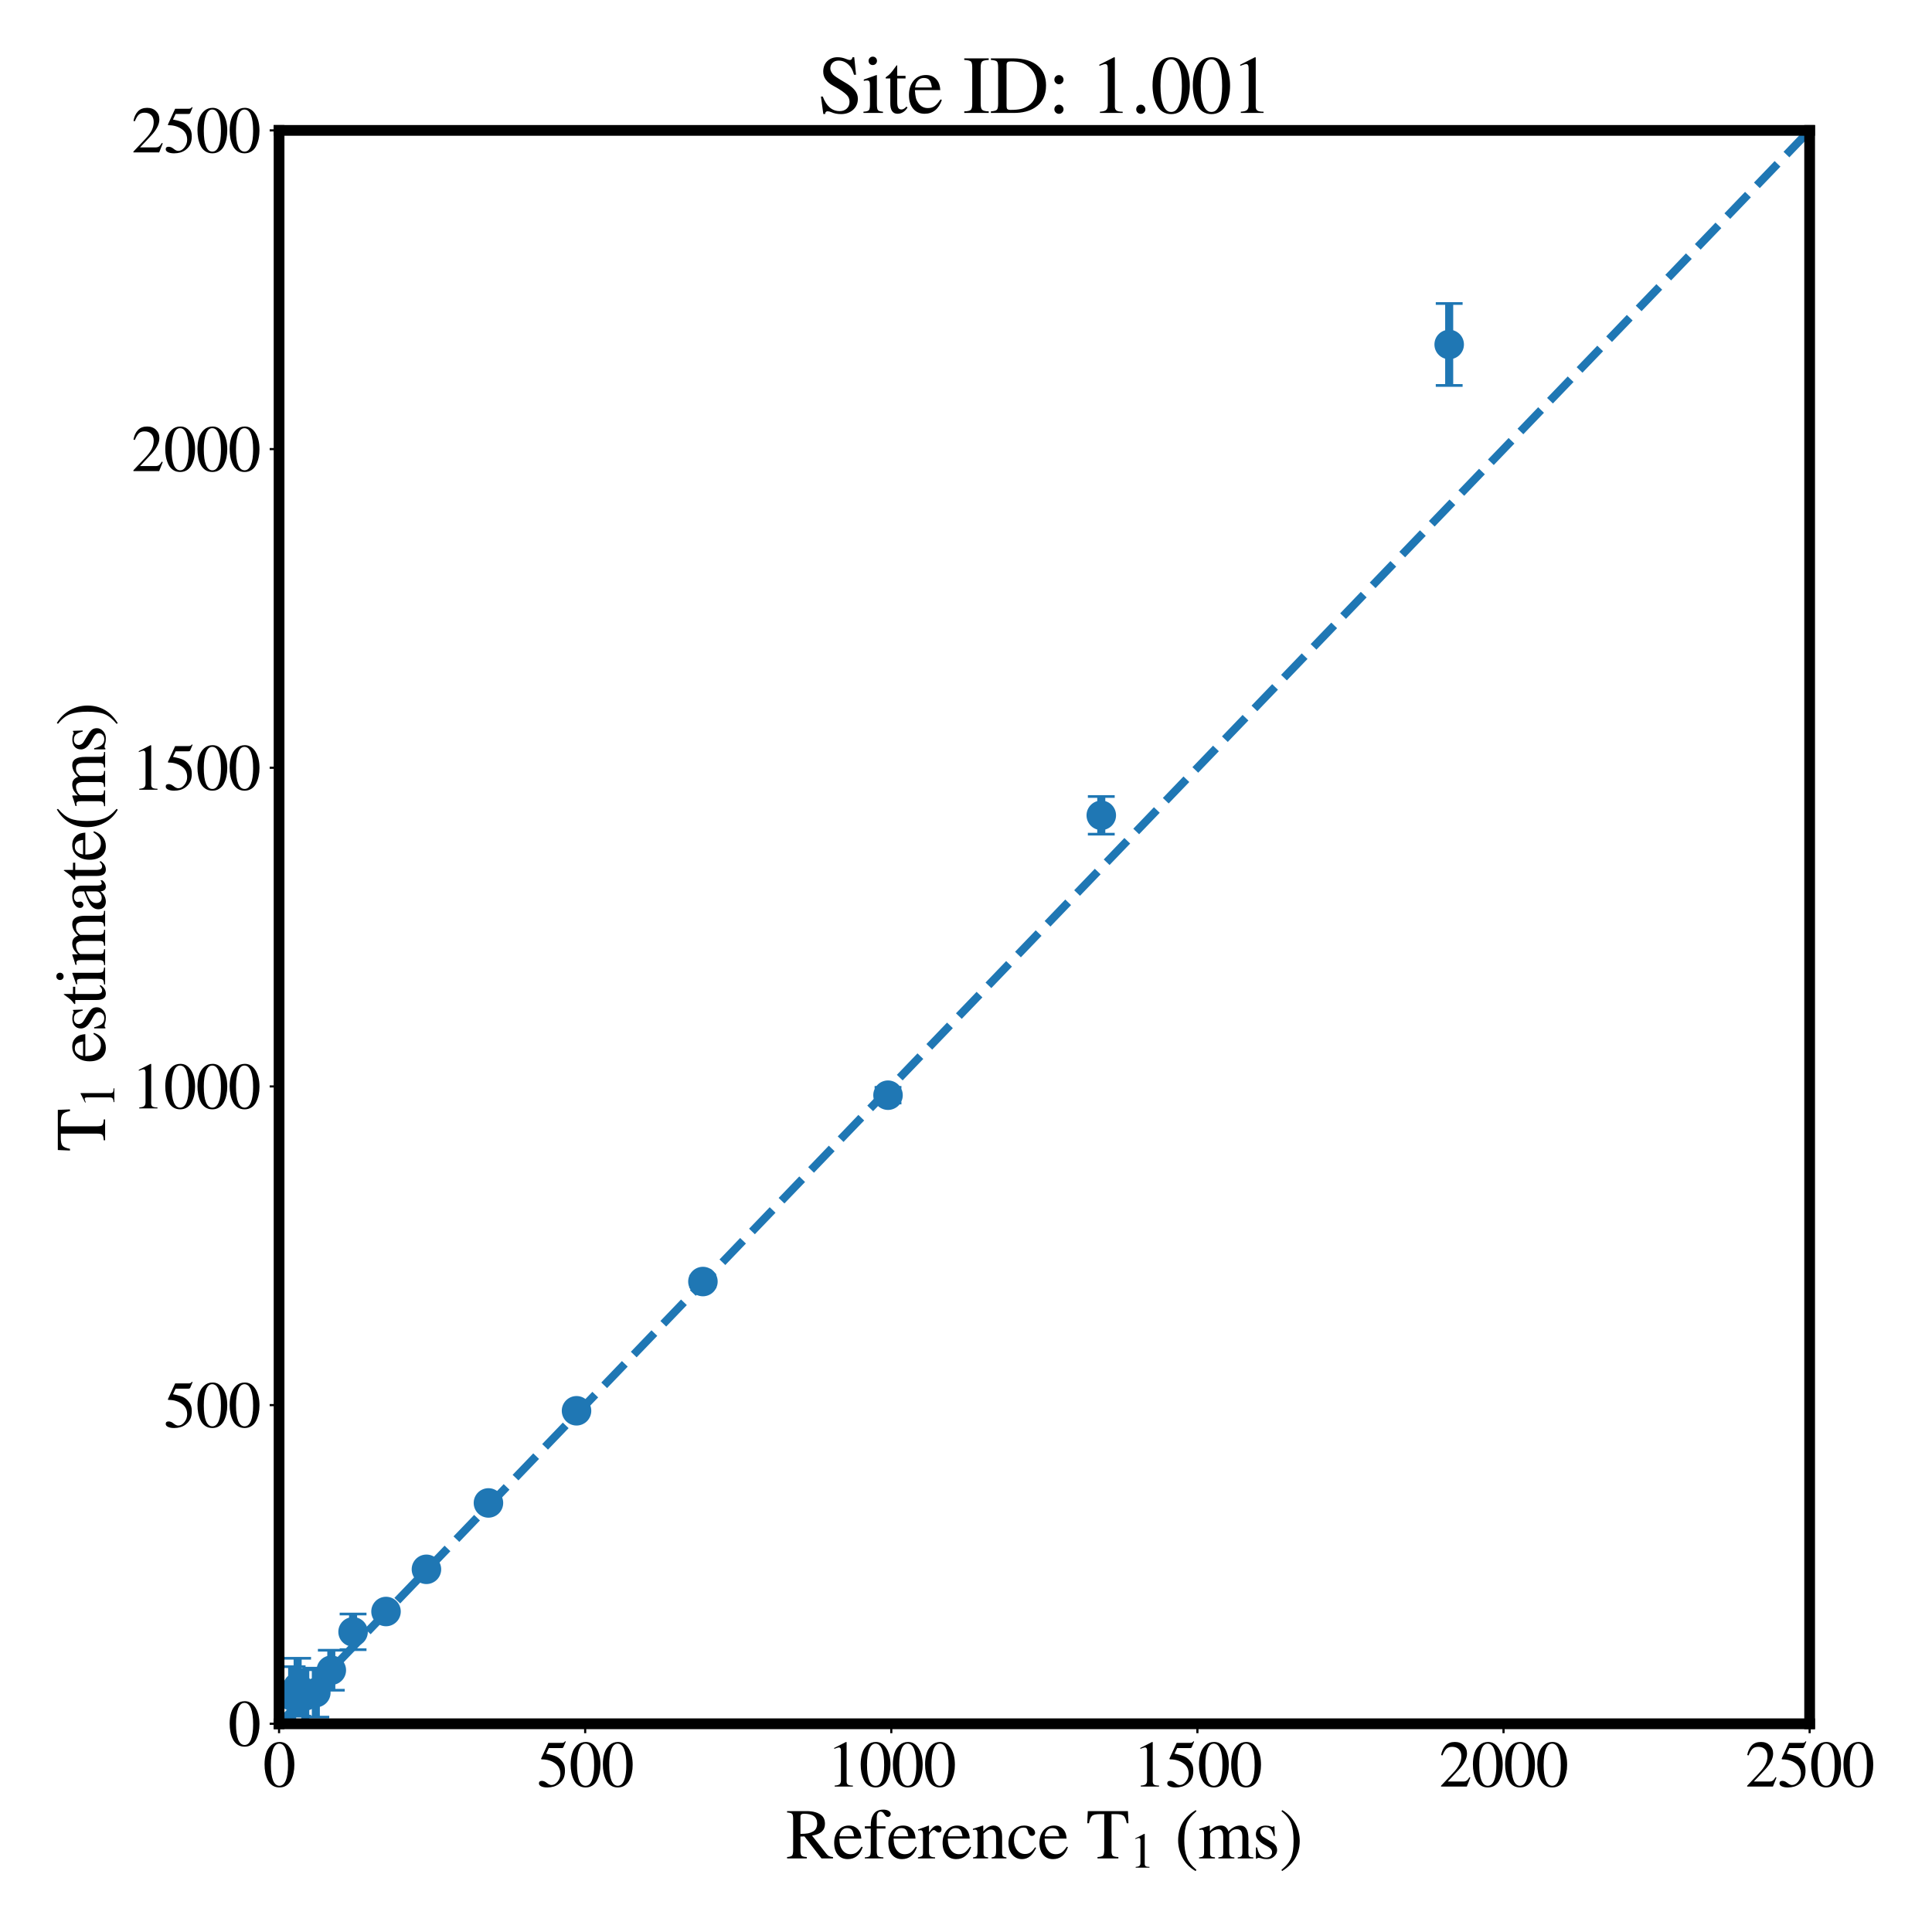 <?xml version="1.0" encoding="utf-8" standalone="no"?>
<!DOCTYPE svg PUBLIC "-//W3C//DTD SVG 1.1//EN"
  "http://www.w3.org/Graphics/SVG/1.1/DTD/svg11.dtd">
<svg xmlns:xlink="http://www.w3.org/1999/xlink" width="720pt" height="720pt" viewBox="0 0 720 720" xmlns="http://www.w3.org/2000/svg" version="1.1">
 <defs>
  <style type="text/css">*{stroke-linejoin: round; stroke-linecap: butt}</style>
 </defs>
 <g id="figure_1">
  <g id="patch_1">
   <path d="M 0 720 
L 720 720 
L 720 0 
L 0 0 
z
" style="fill: #ffffff"/>
  </g>
  <g id="axes_1">
   <g id="patch_2">
    <path d="M 104 642.4 
L 674.4 642.4 
L 674.4 48.6 
L 104 48.6 
z
" style="fill: #ffffff"/>
   </g>
   <g id="matplotlib.axis_1">
    <g id="xtick_1">
     <g id="line2d_1">
      <defs>
       <path id="m3d65d852d6" d="M 0 0 
L 0 3.5 
" style="stroke: #000000; stroke-width: 0.8"/>
      </defs>
      <g>
       <use xlink:href="#m3d65d852d6" x="104" y="642.4" style="stroke: #000000; stroke-width: 0.8"/>
      </g>
     </g>
     <g id="text_1">
      <!-- 0 -->
      <g transform="translate(98 665.791)scale(0.24 -0.24)">
       <defs>
        <path id="STIXGeneral-Regular-30" d="M 3046 2112 
Q 3046 1683 2963 1302 
Q 2880 922 2717 602 
Q 2554 282 2266 96 
Q 1978 -90 1600 -90 
Q 1210 -90 915 108 
Q 621 307 461 640 
Q 301 973 227 1350 
Q 154 1728 154 2150 
Q 154 2746 301 3222 
Q 448 3699 790 4012 
Q 1133 4326 1626 4326 
Q 2253 4326 2649 3712 
Q 3046 3098 3046 2112 
z
M 2432 2080 
Q 2432 3091 2217 3625 
Q 2003 4160 1587 4160 
Q 1190 4160 979 3622 
Q 768 3085 768 2106 
Q 768 1120 979 598 
Q 1190 77 1600 77 
Q 2003 77 2217 598 
Q 2432 1120 2432 2080 
z
" transform="scale(0.016)"/>
       </defs>
       <use xlink:href="#STIXGeneral-Regular-30"/>
      </g>
     </g>
    </g>
    <g id="xtick_2">
     <g id="line2d_2">
      <g>
       <use xlink:href="#m3d65d852d6" x="218.08" y="642.4" style="stroke: #000000; stroke-width: 0.8"/>
      </g>
     </g>
     <g id="text_2">
      <!-- 500 -->
      <g transform="translate(200.08 665.791)scale(0.24 -0.24)">
       <defs>
        <path id="STIXGeneral-Regular-35" d="M 2803 4358 
L 2573 3814 
Q 2534 3731 2400 3731 
L 1158 3731 
L 902 3187 
Q 1606 3053 1920 2896 
Q 2234 2739 2502 2368 
Q 2726 2061 2726 1555 
Q 2726 1094 2576 780 
Q 2426 467 2099 224 
Q 1664 -90 1011 -90 
Q 646 -90 422 19 
Q 198 128 198 307 
Q 198 550 486 550 
Q 717 550 960 352 
Q 1210 147 1414 147 
Q 1747 147 2012 480 
Q 2278 813 2278 1229 
Q 2278 1843 1850 2189 
Q 1293 2637 486 2637 
Q 410 2637 410 2688 
L 416 2720 
L 1114 4237 
L 2438 4237 
Q 2547 4237 2608 4269 
Q 2669 4301 2746 4403 
L 2803 4358 
z
" transform="scale(0.016)"/>
       </defs>
       <use xlink:href="#STIXGeneral-Regular-35"/>
       <use xlink:href="#STIXGeneral-Regular-30" x="50"/>
       <use xlink:href="#STIXGeneral-Regular-30" x="100"/>
      </g>
     </g>
    </g>
    <g id="xtick_3">
     <g id="line2d_3">
      <g>
       <use xlink:href="#m3d65d852d6" x="332.16" y="642.4" style="stroke: #000000; stroke-width: 0.8"/>
      </g>
     </g>
     <g id="text_3">
      <!-- 1000 -->
      <g transform="translate(308.16 665.791)scale(0.24 -0.24)">
       <defs>
        <path id="STIXGeneral-Regular-31" d="M 2522 0 
L 755 0 
L 755 96 
Q 1107 115 1235 227 
Q 1363 339 1363 608 
L 1363 3482 
Q 1363 3795 1171 3795 
Q 1082 3795 883 3718 
L 710 3654 
L 710 3744 
L 1856 4326 
L 1914 4307 
L 1914 486 
Q 1914 275 2042 185 
Q 2170 96 2522 96 
L 2522 0 
z
" transform="scale(0.016)"/>
       </defs>
       <use xlink:href="#STIXGeneral-Regular-31"/>
       <use xlink:href="#STIXGeneral-Regular-30" x="50"/>
       <use xlink:href="#STIXGeneral-Regular-30" x="100"/>
       <use xlink:href="#STIXGeneral-Regular-30" x="150"/>
      </g>
     </g>
    </g>
    <g id="xtick_4">
     <g id="line2d_4">
      <g>
       <use xlink:href="#m3d65d852d6" x="446.24" y="642.4" style="stroke: #000000; stroke-width: 0.8"/>
      </g>
     </g>
     <g id="text_4">
      <!-- 1500 -->
      <g transform="translate(422.24 665.791)scale(0.24 -0.24)">
       <use xlink:href="#STIXGeneral-Regular-31"/>
       <use xlink:href="#STIXGeneral-Regular-35" x="50"/>
       <use xlink:href="#STIXGeneral-Regular-30" x="100"/>
       <use xlink:href="#STIXGeneral-Regular-30" x="150"/>
      </g>
     </g>
    </g>
    <g id="xtick_5">
     <g id="line2d_5">
      <g>
       <use xlink:href="#m3d65d852d6" x="560.32" y="642.4" style="stroke: #000000; stroke-width: 0.8"/>
      </g>
     </g>
     <g id="text_5">
      <!-- 2000 -->
      <g transform="translate(536.32 665.791)scale(0.24 -0.24)">
       <defs>
        <path id="STIXGeneral-Regular-32" d="M 3034 877 
L 2688 0 
L 186 0 
L 186 77 
L 1325 1286 
Q 1773 1754 1965 2144 
Q 2157 2534 2157 2950 
Q 2157 3379 1920 3616 
Q 1683 3853 1267 3853 
Q 922 3853 720 3673 
Q 518 3494 326 3021 
L 192 3053 
Q 301 3648 630 3987 
Q 960 4326 1523 4326 
Q 2054 4326 2380 4006 
Q 2707 3686 2707 3200 
Q 2707 2477 1888 1613 
L 832 486 
L 2330 486 
Q 2541 486 2665 569 
Q 2790 653 2944 915 
L 3034 877 
z
" transform="scale(0.016)"/>
       </defs>
       <use xlink:href="#STIXGeneral-Regular-32"/>
       <use xlink:href="#STIXGeneral-Regular-30" x="50"/>
       <use xlink:href="#STIXGeneral-Regular-30" x="100"/>
       <use xlink:href="#STIXGeneral-Regular-30" x="150"/>
      </g>
     </g>
    </g>
    <g id="xtick_6">
     <g id="line2d_6">
      <g>
       <use xlink:href="#m3d65d852d6" x="674.4" y="642.4" style="stroke: #000000; stroke-width: 0.8"/>
      </g>
     </g>
     <g id="text_6">
      <!-- 2500 -->
      <g transform="translate(650.4 665.791)scale(0.24 -0.24)">
       <use xlink:href="#STIXGeneral-Regular-32"/>
       <use xlink:href="#STIXGeneral-Regular-35" x="50"/>
       <use xlink:href="#STIXGeneral-Regular-30" x="100"/>
       <use xlink:href="#STIXGeneral-Regular-30" x="150"/>
      </g>
     </g>
    </g>
    <g id="text_7">
     <!-- Reference T$_1$ (ms) -->
     <g transform="translate(292.87 692.757)scale(0.26 -0.26)">
      <defs>
       <path id="STIXGeneral-Regular-52" d="M 4224 0 
L 3187 0 
L 1664 1971 
L 1306 1958 
L 1306 717 
Q 1306 352 1405 249 
Q 1504 147 1875 122 
L 1875 0 
L 109 0 
L 109 122 
Q 474 154 563 262 
Q 653 371 653 794 
L 653 3526 
Q 653 3885 563 3987 
Q 474 4090 109 4115 
L 109 4237 
L 1850 4237 
Q 2726 4237 3187 3859 
Q 3501 3603 3501 3091 
Q 3501 2221 2342 2042 
L 3622 422 
Q 3757 256 3878 198 
Q 4000 141 4224 122 
L 4224 0 
z
M 1306 3731 
L 1306 2195 
Q 1766 2202 1990 2246 
Q 2214 2291 2438 2413 
Q 2803 2618 2803 3142 
Q 2803 4000 1632 4000 
Q 1459 4000 1382 3945 
Q 1306 3891 1306 3731 
z
" transform="scale(0.016)"/>
       <path id="STIXGeneral-Regular-65" d="M 2611 1050 
L 2714 1005 
Q 2330 -64 1376 -64 
Q 813 -64 486 329 
Q 160 723 160 1389 
Q 160 2074 525 2509 
Q 890 2944 1485 2944 
Q 2061 2944 2374 2502 
Q 2560 2246 2592 1773 
L 621 1773 
Q 646 1370 700 1158 
Q 755 947 915 730 
Q 1184 378 1626 378 
Q 1939 378 2153 531 
Q 2368 685 2611 1050 
z
M 634 1978 
L 1939 1978 
Q 1882 2381 1750 2547 
Q 1619 2714 1312 2714 
Q 1043 2714 864 2525 
Q 685 2336 634 1978 
z
" transform="scale(0.016)"/>
       <path id="STIXGeneral-Regular-66" d="M 134 2880 
L 659 2880 
Q 666 3264 710 3478 
Q 755 3693 883 3910 
Q 1152 4371 1786 4371 
Q 2074 4371 2262 4259 
Q 2451 4147 2451 3974 
Q 2451 3866 2374 3789 
Q 2298 3712 2182 3712 
Q 2029 3712 1894 3942 
Q 1741 4192 1555 4192 
Q 1197 4192 1197 3622 
L 1197 2880 
L 1978 2880 
L 1978 2675 
L 1197 2675 
L 1197 666 
Q 1197 307 1299 208 
Q 1402 109 1792 96 
L 1792 0 
L 128 0 
L 128 96 
Q 474 115 566 214 
Q 659 314 659 666 
L 659 2675 
L 134 2675 
L 134 2880 
z
" transform="scale(0.016)"/>
       <path id="STIXGeneral-Regular-72" d="M 1024 2931 
L 1024 2342 
Q 1267 2688 1430 2816 
Q 1594 2944 1792 2944 
Q 1958 2944 2051 2854 
Q 2144 2765 2144 2605 
Q 2144 2470 2077 2393 
Q 2010 2317 1894 2317 
Q 1773 2317 1638 2445 
Q 1536 2541 1472 2541 
Q 1338 2541 1181 2355 
Q 1024 2170 1024 2016 
L 1024 576 
Q 1024 301 1133 205 
Q 1242 109 1568 96 
L 1568 0 
L 32 0 
L 32 96 
Q 339 154 412 224 
Q 486 294 486 538 
L 486 2138 
Q 486 2349 438 2435 
Q 390 2522 269 2522 
Q 166 2522 45 2496 
L 45 2598 
Q 448 2726 992 2944 
L 1024 2931 
z
" transform="scale(0.016)"/>
       <path id="STIXGeneral-Regular-6e" d="M 3104 0 
L 1773 0 
L 1779 96 
Q 2016 115 2096 233 
Q 2176 352 2176 672 
L 2176 1946 
Q 2176 2592 1709 2592 
Q 1549 2592 1408 2515 
Q 1267 2438 1050 2227 
L 1050 461 
Q 1050 269 1136 192 
Q 1222 115 1466 96 
L 1466 0 
L 115 0 
L 115 96 
Q 358 115 435 214 
Q 512 314 512 602 
L 512 2157 
Q 512 2394 467 2483 
Q 422 2573 288 2573 
Q 160 2573 102 2547 
L 102 2656 
Q 550 2784 979 2944 
L 1030 2925 
L 1030 2426 
L 1037 2426 
Q 1491 2944 1958 2944 
Q 2323 2944 2518 2688 
Q 2714 2432 2714 1958 
L 2714 544 
Q 2714 288 2790 205 
Q 2867 122 3104 96 
L 3104 0 
z
" transform="scale(0.016)"/>
       <path id="STIXGeneral-Regular-63" d="M 2547 998 
L 2637 941 
Q 2362 403 2112 205 
Q 1786 -64 1376 -64 
Q 845 -64 502 336 
Q 160 736 160 1357 
Q 160 2170 698 2618 
Q 1094 2944 1562 2944 
Q 1965 2944 2256 2749 
Q 2547 2554 2547 2285 
Q 2547 2176 2457 2096 
Q 2368 2016 2246 2016 
Q 2022 2016 1939 2310 
L 1901 2451 
Q 1850 2630 1773 2694 
Q 1696 2758 1523 2758 
Q 1133 2758 893 2451 
Q 653 2144 653 1645 
Q 653 1094 928 745 
Q 1203 397 1645 397 
Q 1920 397 2118 528 
Q 2317 659 2547 998 
z
" transform="scale(0.016)"/>
       <path id="STIXGeneral-Regular-20" transform="scale(0.016)"/>
       <path id="STIXGeneral-Regular-54" d="M 3795 3149 
L 3642 3149 
Q 3539 3674 3353 3821 
Q 3168 3968 2656 3968 
L 2278 3968 
L 2278 710 
Q 2278 346 2387 243 
Q 2496 141 2893 122 
L 2893 0 
L 1024 0 
L 1024 122 
Q 1427 147 1526 256 
Q 1626 365 1626 787 
L 1626 3968 
L 1242 3968 
Q 723 3968 540 3817 
Q 358 3667 262 3149 
L 109 3149 
L 154 4237 
L 3750 4237 
L 3795 3149 
z
" transform="scale(0.016)"/>
       <path id="STIXGeneral-Regular-28" d="M 1946 -1030 
L 1869 -1133 
Q 1126 -710 716 32 
Q 307 774 307 1613 
Q 307 3386 1888 4326 
L 1946 4224 
Q 1293 3667 1075 3126 
Q 858 2586 858 1632 
Q 858 685 1082 96 
Q 1306 -493 1946 -1030 
z
" transform="scale(0.016)"/>
       <path id="STIXGeneral-Regular-6d" d="M 4960 0 
L 3565 0 
L 3565 96 
Q 3834 122 3907 208 
Q 3981 294 3981 576 
L 3981 1894 
Q 3981 2278 3869 2444 
Q 3757 2611 3488 2611 
Q 3264 2611 3107 2521 
Q 2950 2432 2803 2221 
L 2803 608 
Q 2803 301 2896 201 
Q 2989 102 3264 96 
L 3264 0 
L 1830 0 
L 1830 96 
Q 2112 115 2189 188 
Q 2266 262 2266 550 
L 2266 1901 
Q 2266 2611 1850 2611 
Q 1670 2611 1468 2531 
Q 1267 2451 1171 2336 
Q 1088 2240 1088 2227 
L 1088 448 
Q 1088 243 1177 176 
Q 1267 109 1523 96 
L 1523 0 
L 102 0 
L 102 96 
Q 371 102 460 195 
Q 550 288 550 563 
L 550 2150 
Q 550 2387 499 2480 
Q 448 2573 326 2573 
Q 230 2573 122 2547 
L 122 2656 
Q 557 2778 1011 2944 
L 1062 2925 
L 1062 2451 
L 1075 2451 
Q 1363 2752 1584 2848 
Q 1805 2944 2054 2944 
Q 2560 2944 2733 2406 
Q 3232 2944 3776 2944 
Q 4518 2944 4518 1792 
L 4518 493 
Q 4518 282 4582 202 
Q 4646 122 4794 109 
L 4960 96 
L 4960 0 
z
" transform="scale(0.016)"/>
       <path id="STIXGeneral-Regular-73" d="M 998 1926 
L 1664 1523 
Q 1984 1331 2105 1164 
Q 2227 998 2227 736 
Q 2227 416 1961 176 
Q 1696 -64 1331 -64 
Q 1030 -64 864 -6 
Q 691 51 570 51 
Q 461 51 416 -26 
L 333 -26 
L 333 979 
L 435 979 
Q 538 512 730 294 
Q 922 77 1248 77 
Q 1485 77 1632 211 
Q 1779 346 1779 550 
Q 1779 845 1440 1030 
L 1094 1222 
Q 326 1651 326 2150 
Q 326 2522 566 2730 
Q 806 2938 1210 2938 
Q 1491 2938 1638 2867 
Q 1754 2816 1818 2816 
Q 1862 2816 1920 2880 
L 1990 2880 
L 2022 2010 
L 1926 2010 
Q 1818 2445 1654 2621 
Q 1491 2797 1203 2797 
Q 986 2797 854 2688 
Q 723 2579 723 2362 
Q 723 2253 796 2128 
Q 870 2003 998 1926 
z
" transform="scale(0.016)"/>
       <path id="STIXGeneral-Regular-29" d="M 186 4224 
L 262 4326 
Q 992 3891 1408 3148 
Q 1824 2406 1824 1581 
Q 1824 -166 243 -1133 
L 186 -1030 
Q 845 -486 1059 54 
Q 1274 595 1274 1562 
Q 1274 2534 1059 3120 
Q 845 3706 186 4224 
z
" transform="scale(0.016)"/>
      </defs>
      <use xlink:href="#STIXGeneral-Regular-52" transform="translate(0 0.703)"/>
      <use xlink:href="#STIXGeneral-Regular-65" transform="translate(66.7 0.703)"/>
      <use xlink:href="#STIXGeneral-Regular-66" transform="translate(111.1 0.703)"/>
      <use xlink:href="#STIXGeneral-Regular-65" transform="translate(144.4 0.703)"/>
      <use xlink:href="#STIXGeneral-Regular-72" transform="translate(188.8 0.703)"/>
      <use xlink:href="#STIXGeneral-Regular-65" transform="translate(222.1 0.703)"/>
      <use xlink:href="#STIXGeneral-Regular-6e" transform="translate(266.5 0.703)"/>
      <use xlink:href="#STIXGeneral-Regular-63" transform="translate(316.5 0.703)"/>
      <use xlink:href="#STIXGeneral-Regular-65" transform="translate(360.9 0.703)"/>
      <use xlink:href="#STIXGeneral-Regular-20" transform="translate(405.3 0.703)"/>
      <use xlink:href="#STIXGeneral-Regular-54" transform="translate(430.3 0.703)"/>
      <use xlink:href="#STIXGeneral-Regular-31" transform="translate(492.943 -12.525)scale(0.7)"/>
      <use xlink:href="#STIXGeneral-Regular-20" transform="translate(532.353 0.703)"/>
      <use xlink:href="#STIXGeneral-Regular-28" transform="translate(557.353 0.703)"/>
      <use xlink:href="#STIXGeneral-Regular-6d" transform="translate(590.653 0.703)"/>
      <use xlink:href="#STIXGeneral-Regular-73" transform="translate(668.453 0.703)"/>
      <use xlink:href="#STIXGeneral-Regular-29" transform="translate(707.353 0.703)"/>
     </g>
    </g>
   </g>
   <g id="matplotlib.axis_2">
    <g id="ytick_1">
     <g id="line2d_7">
      <defs>
       <path id="m22023732d5" d="M 0 0 
L -3.5 0 
" style="stroke: #000000; stroke-width: 0.8"/>
      </defs>
      <g>
       <use xlink:href="#m22023732d5" x="104" y="642.4" style="stroke: #000000; stroke-width: 0.8"/>
      </g>
     </g>
     <g id="text_8">
      <!-- 0 -->
      <g transform="translate(85 650.596)scale(0.24 -0.24)">
       <use xlink:href="#STIXGeneral-Regular-30"/>
      </g>
     </g>
    </g>
    <g id="ytick_2">
     <g id="line2d_8">
      <g>
       <use xlink:href="#m22023732d5" x="104" y="523.64" style="stroke: #000000; stroke-width: 0.8"/>
      </g>
     </g>
     <g id="text_9">
      <!-- 500 -->
      <g transform="translate(61 531.836)scale(0.24 -0.24)">
       <use xlink:href="#STIXGeneral-Regular-35"/>
       <use xlink:href="#STIXGeneral-Regular-30" x="50"/>
       <use xlink:href="#STIXGeneral-Regular-30" x="100"/>
      </g>
     </g>
    </g>
    <g id="ytick_3">
     <g id="line2d_9">
      <g>
       <use xlink:href="#m22023732d5" x="104" y="404.88" style="stroke: #000000; stroke-width: 0.8"/>
      </g>
     </g>
     <g id="text_10">
      <!-- 1000 -->
      <g transform="translate(49 413.076)scale(0.24 -0.24)">
       <use xlink:href="#STIXGeneral-Regular-31"/>
       <use xlink:href="#STIXGeneral-Regular-30" x="50"/>
       <use xlink:href="#STIXGeneral-Regular-30" x="100"/>
       <use xlink:href="#STIXGeneral-Regular-30" x="150"/>
      </g>
     </g>
    </g>
    <g id="ytick_4">
     <g id="line2d_10">
      <g>
       <use xlink:href="#m22023732d5" x="104" y="286.12" style="stroke: #000000; stroke-width: 0.8"/>
      </g>
     </g>
     <g id="text_11">
      <!-- 1500 -->
      <g transform="translate(49 294.316)scale(0.24 -0.24)">
       <use xlink:href="#STIXGeneral-Regular-31"/>
       <use xlink:href="#STIXGeneral-Regular-35" x="50"/>
       <use xlink:href="#STIXGeneral-Regular-30" x="100"/>
       <use xlink:href="#STIXGeneral-Regular-30" x="150"/>
      </g>
     </g>
    </g>
    <g id="ytick_5">
     <g id="line2d_11">
      <g>
       <use xlink:href="#m22023732d5" x="104" y="167.36" style="stroke: #000000; stroke-width: 0.8"/>
      </g>
     </g>
     <g id="text_12">
      <!-- 2000 -->
      <g transform="translate(49 175.556)scale(0.24 -0.24)">
       <use xlink:href="#STIXGeneral-Regular-32"/>
       <use xlink:href="#STIXGeneral-Regular-30" x="50"/>
       <use xlink:href="#STIXGeneral-Regular-30" x="100"/>
       <use xlink:href="#STIXGeneral-Regular-30" x="150"/>
      </g>
     </g>
    </g>
    <g id="ytick_6">
     <g id="line2d_12">
      <g>
       <use xlink:href="#m22023732d5" x="104" y="48.6" style="stroke: #000000; stroke-width: 0.8"/>
      </g>
     </g>
     <g id="text_13">
      <!-- 2500 -->
      <g transform="translate(49 56.796)scale(0.24 -0.24)">
       <use xlink:href="#STIXGeneral-Regular-32"/>
       <use xlink:href="#STIXGeneral-Regular-35" x="50"/>
       <use xlink:href="#STIXGeneral-Regular-30" x="100"/>
       <use xlink:href="#STIXGeneral-Regular-30" x="150"/>
      </g>
     </g>
    </g>
    <g id="text_14">
     <!-- T$_1$ estimate(ms) -->
     <g transform="translate(39.357 429.22)rotate(-90)scale(0.26 -0.26)">
      <defs>
       <path id="STIXGeneral-Regular-74" d="M 1702 493 
L 1786 422 
Q 1478 -64 1011 -64 
Q 448 -64 448 749 
L 448 2675 
L 109 2675 
Q 83 2694 83 2720 
Q 83 2771 192 2842 
Q 435 2982 813 3526 
Q 826 3546 874 3606 
Q 922 3667 941 3706 
Q 986 3706 986 3622 
L 986 2880 
L 1632 2880 
L 1632 2675 
L 986 2675 
L 986 845 
Q 986 538 1062 403 
Q 1139 269 1318 269 
Q 1510 269 1702 493 
z
" transform="scale(0.016)"/>
       <path id="STIXGeneral-Regular-69" d="M 1152 4045 
Q 1152 3904 1056 3811 
Q 960 3718 819 3718 
Q 685 3718 592 3811 
Q 499 3904 499 4045 
Q 499 4179 595 4275 
Q 691 4371 826 4371 
Q 966 4371 1059 4275 
Q 1152 4179 1152 4045 
z
M 1619 0 
L 102 0 
L 102 96 
Q 435 115 521 211 
Q 608 307 608 666 
L 608 2118 
Q 608 2342 563 2432 
Q 518 2522 397 2522 
Q 243 2522 128 2490 
L 128 2592 
L 1120 2944 
L 1146 2918 
L 1146 672 
Q 1146 314 1226 218 
Q 1306 122 1619 96 
L 1619 0 
z
" transform="scale(0.016)"/>
       <path id="STIXGeneral-Regular-61" d="M 2829 422 
L 2829 243 
Q 2586 -64 2253 -64 
Q 1888 -64 1843 403 
L 1837 403 
Q 1427 -64 909 -64 
Q 608 -64 422 112 
Q 237 288 237 602 
Q 237 1050 685 1350 
Q 992 1555 1837 1869 
L 1837 2214 
Q 1837 2502 1699 2646 
Q 1562 2790 1338 2790 
Q 1146 2790 1018 2697 
Q 890 2605 890 2477 
Q 890 2419 909 2348 
Q 928 2278 928 2208 
Q 928 2112 841 2029 
Q 755 1946 634 1946 
Q 525 1946 441 2029 
Q 358 2112 358 2240 
Q 358 2547 685 2752 
Q 986 2944 1421 2944 
Q 1939 2944 2176 2656 
Q 2291 2522 2323 2384 
Q 2355 2246 2355 1946 
L 2355 723 
Q 2355 301 2554 301 
Q 2682 301 2829 422 
z
M 1837 813 
L 1837 1715 
Q 1248 1510 1018 1293 
Q 800 1094 800 800 
Q 800 557 921 432 
Q 1043 307 1242 307 
Q 1453 307 1613 410 
Q 1747 506 1792 589 
Q 1837 672 1837 813 
z
" transform="scale(0.016)"/>
      </defs>
      <use xlink:href="#STIXGeneral-Regular-54" transform="translate(0 0.703)"/>
      <use xlink:href="#STIXGeneral-Regular-31" transform="translate(62.643 -12.525)scale(0.7)"/>
      <use xlink:href="#STIXGeneral-Regular-20" transform="translate(102.053 0.703)"/>
      <use xlink:href="#STIXGeneral-Regular-65" transform="translate(127.053 0.703)"/>
      <use xlink:href="#STIXGeneral-Regular-73" transform="translate(171.453 0.703)"/>
      <use xlink:href="#STIXGeneral-Regular-74" transform="translate(210.353 0.703)"/>
      <use xlink:href="#STIXGeneral-Regular-69" transform="translate(238.153 0.703)"/>
      <use xlink:href="#STIXGeneral-Regular-6d" transform="translate(265.953 0.703)"/>
      <use xlink:href="#STIXGeneral-Regular-61" transform="translate(343.753 0.703)"/>
      <use xlink:href="#STIXGeneral-Regular-74" transform="translate(388.153 0.703)"/>
      <use xlink:href="#STIXGeneral-Regular-65" transform="translate(415.953 0.703)"/>
      <use xlink:href="#STIXGeneral-Regular-28" transform="translate(460.353 0.703)"/>
      <use xlink:href="#STIXGeneral-Regular-6d" transform="translate(493.653 0.703)"/>
      <use xlink:href="#STIXGeneral-Regular-73" transform="translate(571.453 0.703)"/>
      <use xlink:href="#STIXGeneral-Regular-29" transform="translate(610.353 0.703)"/>
     </g>
    </g>
   </g>
   <g id="LineCollection_1">
    <path d="M 540.07 143.645 
L 540.07 113.111 
" clip-path="url(#pab286a2170)" style="fill: none; stroke: #1f77b4; stroke-width: 3"/>
    <path d="M 410.415 310.873 
L 410.415 296.832 
" clip-path="url(#pab286a2170)" style="fill: none; stroke: #1f77b4; stroke-width: 3"/>
    <path d="M 330.938 411.077 
L 330.938 405.218 
" clip-path="url(#pab286a2170)" style="fill: none; stroke: #1f77b4; stroke-width: 3"/>
    <path d="M 261.958 479.589 
L 261.958 475.597 
" clip-path="url(#pab286a2170)" style="fill: none; stroke: #1f77b4; stroke-width: 3"/>
    <path d="M 214.856 526.912 
L 214.856 524.603 
" clip-path="url(#pab286a2170)" style="fill: none; stroke: #1f77b4; stroke-width: 3"/>
    <path d="M 182.028 560.925 
L 182.028 559.279 
" clip-path="url(#pab286a2170)" style="fill: none; stroke: #1f77b4; stroke-width: 3"/>
    <path d="M 158.92 585.664 
L 158.92 584.006 
" clip-path="url(#pab286a2170)" style="fill: none; stroke: #1f77b4; stroke-width: 3"/>
    <path d="M 143.859 601.557 
L 143.859 599.573 
" clip-path="url(#pab286a2170)" style="fill: none; stroke: #1f77b4; stroke-width: 3"/>
    <path d="M 131.582 614.79 
L 131.582 601.49 
" clip-path="url(#pab286a2170)" style="fill: none; stroke: #1f77b4; stroke-width: 3"/>
    <path d="M 123.471 629.889 
L 123.471 614.99 
" clip-path="url(#pab286a2170)" style="fill: none; stroke: #1f77b4; stroke-width: 3"/>
    <path d="M 117.702 639.925 
L 117.702 621.671 
" clip-path="url(#pab286a2170)" style="fill: none; stroke: #1f77b4; stroke-width: 3"/>
    <path d="M 113.762 641.72 
L 113.762 622.26 
" clip-path="url(#pab286a2170)" style="fill: none; stroke: #1f77b4; stroke-width: 3"/>
    <path d="M 110.918 639.554 
L 110.918 617.983 
" clip-path="url(#pab286a2170)" style="fill: none; stroke: #1f77b4; stroke-width: 3"/>
    <path d="M 108.871 643.052 
L 108.871 621.123 
" clip-path="url(#pab286a2170)" style="fill: none; stroke: #1f77b4; stroke-width: 3"/>
   </g>
   <g id="line2d_13">
    <defs>
     <path id="m57fefb9f98" d="M 5 0 
L -5 -0 
" style="stroke: #1f77b4"/>
    </defs>
    <g clip-path="url(#pab286a2170)">
     <use xlink:href="#m57fefb9f98" x="540.07" y="143.645" style="fill: #1f77b4; stroke: #1f77b4"/>
     <use xlink:href="#m57fefb9f98" x="410.415" y="310.873" style="fill: #1f77b4; stroke: #1f77b4"/>
     <use xlink:href="#m57fefb9f98" x="330.938" y="411.077" style="fill: #1f77b4; stroke: #1f77b4"/>
     <use xlink:href="#m57fefb9f98" x="261.958" y="479.589" style="fill: #1f77b4; stroke: #1f77b4"/>
     <use xlink:href="#m57fefb9f98" x="214.856" y="526.912" style="fill: #1f77b4; stroke: #1f77b4"/>
     <use xlink:href="#m57fefb9f98" x="182.028" y="560.925" style="fill: #1f77b4; stroke: #1f77b4"/>
     <use xlink:href="#m57fefb9f98" x="158.92" y="585.664" style="fill: #1f77b4; stroke: #1f77b4"/>
     <use xlink:href="#m57fefb9f98" x="143.859" y="601.557" style="fill: #1f77b4; stroke: #1f77b4"/>
     <use xlink:href="#m57fefb9f98" x="131.582" y="614.79" style="fill: #1f77b4; stroke: #1f77b4"/>
     <use xlink:href="#m57fefb9f98" x="123.471" y="629.889" style="fill: #1f77b4; stroke: #1f77b4"/>
     <use xlink:href="#m57fefb9f98" x="117.702" y="639.925" style="fill: #1f77b4; stroke: #1f77b4"/>
     <use xlink:href="#m57fefb9f98" x="113.762" y="641.72" style="fill: #1f77b4; stroke: #1f77b4"/>
     <use xlink:href="#m57fefb9f98" x="110.918" y="639.554" style="fill: #1f77b4; stroke: #1f77b4"/>
     <use xlink:href="#m57fefb9f98" x="108.871" y="643.052" style="fill: #1f77b4; stroke: #1f77b4"/>
    </g>
   </g>
   <g id="line2d_14">
    <g clip-path="url(#pab286a2170)">
     <use xlink:href="#m57fefb9f98" x="540.07" y="113.111" style="fill: #1f77b4; stroke: #1f77b4"/>
     <use xlink:href="#m57fefb9f98" x="410.415" y="296.832" style="fill: #1f77b4; stroke: #1f77b4"/>
     <use xlink:href="#m57fefb9f98" x="330.938" y="405.218" style="fill: #1f77b4; stroke: #1f77b4"/>
     <use xlink:href="#m57fefb9f98" x="261.958" y="475.597" style="fill: #1f77b4; stroke: #1f77b4"/>
     <use xlink:href="#m57fefb9f98" x="214.856" y="524.603" style="fill: #1f77b4; stroke: #1f77b4"/>
     <use xlink:href="#m57fefb9f98" x="182.028" y="559.279" style="fill: #1f77b4; stroke: #1f77b4"/>
     <use xlink:href="#m57fefb9f98" x="158.92" y="584.006" style="fill: #1f77b4; stroke: #1f77b4"/>
     <use xlink:href="#m57fefb9f98" x="143.859" y="599.573" style="fill: #1f77b4; stroke: #1f77b4"/>
     <use xlink:href="#m57fefb9f98" x="131.582" y="601.49" style="fill: #1f77b4; stroke: #1f77b4"/>
     <use xlink:href="#m57fefb9f98" x="123.471" y="614.99" style="fill: #1f77b4; stroke: #1f77b4"/>
     <use xlink:href="#m57fefb9f98" x="117.702" y="621.671" style="fill: #1f77b4; stroke: #1f77b4"/>
     <use xlink:href="#m57fefb9f98" x="113.762" y="622.26" style="fill: #1f77b4; stroke: #1f77b4"/>
     <use xlink:href="#m57fefb9f98" x="110.918" y="617.983" style="fill: #1f77b4; stroke: #1f77b4"/>
     <use xlink:href="#m57fefb9f98" x="108.871" y="621.123" style="fill: #1f77b4; stroke: #1f77b4"/>
    </g>
   </g>
   <g id="line2d_15">
    <path d="M 104 642.4 
L 674.4 48.6 
" clip-path="url(#pab286a2170)" style="fill: none; stroke-dasharray: 11.1,4.8; stroke-dashoffset: 0; stroke: #1f77b4; stroke-width: 3"/>
   </g>
   <g id="line2d_16">
    <defs>
     <path id="m713a2419a1" d="M 0 5 
C 1.326 5 2.598 4.473 3.536 3.536 
C 4.473 2.598 5 1.326 5 0 
C 5 -1.326 4.473 -2.598 3.536 -3.536 
C 2.598 -4.473 1.326 -5 0 -5 
C -1.326 -5 -2.598 -4.473 -3.536 -3.536 
C -4.473 -2.598 -5 -1.326 -5 0 
C -5 1.326 -4.473 2.598 -3.536 3.536 
C -2.598 4.473 -1.326 5 0 5 
z
" style="stroke: #1f77b4"/>
    </defs>
    <g clip-path="url(#pab286a2170)">
     <use xlink:href="#m713a2419a1" x="540.07" y="128.378" style="fill: #1f77b4; stroke: #1f77b4"/>
     <use xlink:href="#m713a2419a1" x="410.415" y="303.852" style="fill: #1f77b4; stroke: #1f77b4"/>
     <use xlink:href="#m713a2419a1" x="330.938" y="408.147" style="fill: #1f77b4; stroke: #1f77b4"/>
     <use xlink:href="#m713a2419a1" x="261.958" y="477.593" style="fill: #1f77b4; stroke: #1f77b4"/>
     <use xlink:href="#m713a2419a1" x="214.856" y="525.758" style="fill: #1f77b4; stroke: #1f77b4"/>
     <use xlink:href="#m713a2419a1" x="182.028" y="560.102" style="fill: #1f77b4; stroke: #1f77b4"/>
     <use xlink:href="#m713a2419a1" x="158.92" y="584.835" style="fill: #1f77b4; stroke: #1f77b4"/>
     <use xlink:href="#m713a2419a1" x="143.859" y="600.565" style="fill: #1f77b4; stroke: #1f77b4"/>
     <use xlink:href="#m713a2419a1" x="131.582" y="608.14" style="fill: #1f77b4; stroke: #1f77b4"/>
     <use xlink:href="#m713a2419a1" x="123.471" y="622.44" style="fill: #1f77b4; stroke: #1f77b4"/>
     <use xlink:href="#m713a2419a1" x="117.702" y="630.798" style="fill: #1f77b4; stroke: #1f77b4"/>
     <use xlink:href="#m713a2419a1" x="113.762" y="631.99" style="fill: #1f77b4; stroke: #1f77b4"/>
     <use xlink:href="#m713a2419a1" x="110.918" y="628.769" style="fill: #1f77b4; stroke: #1f77b4"/>
     <use xlink:href="#m713a2419a1" x="108.871" y="632.087" style="fill: #1f77b4; stroke: #1f77b4"/>
    </g>
   </g>
   <g id="patch_3">
    <path d="M 104 642.4 
L 104 48.6 
" style="fill: none; stroke: #000000; stroke-width: 4; stroke-linejoin: miter; stroke-linecap: square"/>
   </g>
   <g id="patch_4">
    <path d="M 674.4 642.4 
L 674.4 48.6 
" style="fill: none; stroke: #000000; stroke-width: 4; stroke-linejoin: miter; stroke-linecap: square"/>
   </g>
   <g id="patch_5">
    <path d="M 104 642.4 
L 674.4 642.4 
" style="fill: none; stroke: #000000; stroke-width: 4; stroke-linejoin: miter; stroke-linecap: square"/>
   </g>
   <g id="patch_6">
    <path d="M 104 48.6 
L 674.4 48.6 
" style="fill: none; stroke: #000000; stroke-width: 4; stroke-linejoin: miter; stroke-linecap: square"/>
   </g>
   <g id="text_15">
    <!-- Site ID: 1.001 -->
    <g transform="translate(304.616 42.089)scale(0.3 -0.3)">
     <defs>
      <path id="STIXGeneral-Regular-53" d="M 3002 2963 
L 2842 2963 
Q 2733 3360 2579 3565 
Q 2189 4064 1651 4064 
Q 1357 4064 1181 3894 
Q 1005 3725 1005 3456 
Q 1005 3328 1069 3206 
Q 1133 3085 1206 2998 
Q 1280 2912 1465 2784 
Q 1651 2656 1766 2589 
Q 1882 2522 2150 2362 
Q 2669 2061 2905 1763 
Q 3142 1466 3142 1107 
Q 3142 576 2771 243 
Q 2400 -90 1837 -90 
Q 1421 -90 1082 58 
Q 915 128 781 128 
Q 704 128 653 70 
Q 602 13 602 -83 
L 461 -83 
L 275 1274 
L 416 1274 
Q 845 141 1734 141 
Q 2074 141 2285 342 
Q 2496 544 2496 858 
Q 2496 1158 2310 1363 
Q 2003 1696 1235 2106 
Q 454 2522 454 3206 
Q 454 3718 768 4022 
Q 1082 4326 1568 4326 
Q 1907 4326 2240 4186 
Q 2413 4109 2522 4109 
Q 2688 4109 2726 4326 
L 2861 4326 
L 3002 2963 
z
" transform="scale(0.016)"/>
      <path id="STIXGeneral-Regular-49" d="M 2016 0 
L 115 0 
L 115 122 
Q 518 134 627 240 
Q 736 346 736 717 
L 736 3526 
Q 736 3898 633 3994 
Q 531 4090 115 4115 
L 115 4237 
L 2016 4237 
L 2016 4115 
Q 1613 4096 1501 3993 
Q 1389 3891 1389 3526 
L 1389 717 
Q 1389 358 1504 246 
Q 1619 134 2016 122 
L 2016 0 
z
" transform="scale(0.016)"/>
      <path id="STIXGeneral-Regular-44" d="M 102 4237 
L 1830 4237 
Q 3078 4237 3750 3654 
Q 4384 3110 4384 2138 
Q 4384 966 3514 410 
Q 2880 0 1901 0 
L 102 0 
L 102 122 
Q 474 147 570 252 
Q 666 358 666 736 
L 666 3520 
Q 666 3891 570 3990 
Q 474 4090 102 4115 
L 102 4237 
z
M 1318 3731 
L 1318 538 
Q 1318 365 1379 301 
Q 1440 237 1626 237 
Q 2125 237 2432 307 
Q 2739 378 3021 570 
Q 3686 1018 3686 2099 
Q 3686 3027 3078 3558 
Q 2803 3802 2476 3901 
Q 2150 4000 1658 4000 
Q 1472 4000 1395 3942 
Q 1318 3885 1318 3731 
z
" transform="scale(0.016)"/>
      <path id="STIXGeneral-Regular-3a" d="M 1123 2832 
Q 1229 2726 1229 2579 
Q 1229 2432 1126 2329 
Q 1024 2227 877 2227 
Q 730 2227 624 2332 
Q 518 2438 518 2579 
Q 518 2733 620 2835 
Q 723 2938 877 2938 
Q 1018 2938 1123 2832 
z
M 1229 282 
Q 1229 141 1126 35 
Q 1024 -70 877 -70 
Q 730 -70 624 35 
Q 518 141 518 282 
Q 518 435 620 537 
Q 723 640 877 640 
Q 1018 640 1123 534 
Q 1229 429 1229 282 
z
" transform="scale(0.016)"/>
      <path id="STIXGeneral-Regular-2e" d="M 1158 275 
Q 1158 134 1052 32 
Q 947 -70 800 -70 
Q 653 -70 550 32 
Q 448 134 448 281 
Q 448 429 553 534 
Q 659 640 806 640 
Q 947 640 1052 531 
Q 1158 422 1158 275 
z
" transform="scale(0.016)"/>
     </defs>
     <use xlink:href="#STIXGeneral-Regular-53"/>
     <use xlink:href="#STIXGeneral-Regular-69" x="55.6"/>
     <use xlink:href="#STIXGeneral-Regular-74" x="83.4"/>
     <use xlink:href="#STIXGeneral-Regular-65" x="111.2"/>
     <use xlink:href="#STIXGeneral-Regular-20" x="155.6"/>
     <use xlink:href="#STIXGeneral-Regular-49" x="180.6"/>
     <use xlink:href="#STIXGeneral-Regular-44" x="213.9"/>
     <use xlink:href="#STIXGeneral-Regular-3a" x="286.1"/>
     <use xlink:href="#STIXGeneral-Regular-20" x="313.9"/>
     <use xlink:href="#STIXGeneral-Regular-31" x="338.9"/>
     <use xlink:href="#STIXGeneral-Regular-2e" x="388.9"/>
     <use xlink:href="#STIXGeneral-Regular-30" x="413.9"/>
     <use xlink:href="#STIXGeneral-Regular-30" x="463.9"/>
     <use xlink:href="#STIXGeneral-Regular-31" x="513.9"/>
    </g>
   </g>
  </g>
 </g>
 <defs>
  <clipPath id="pab286a2170">
   <rect x="104" y="48.6" width="570.4" height="593.8"/>
  </clipPath>
 </defs>
</svg>
